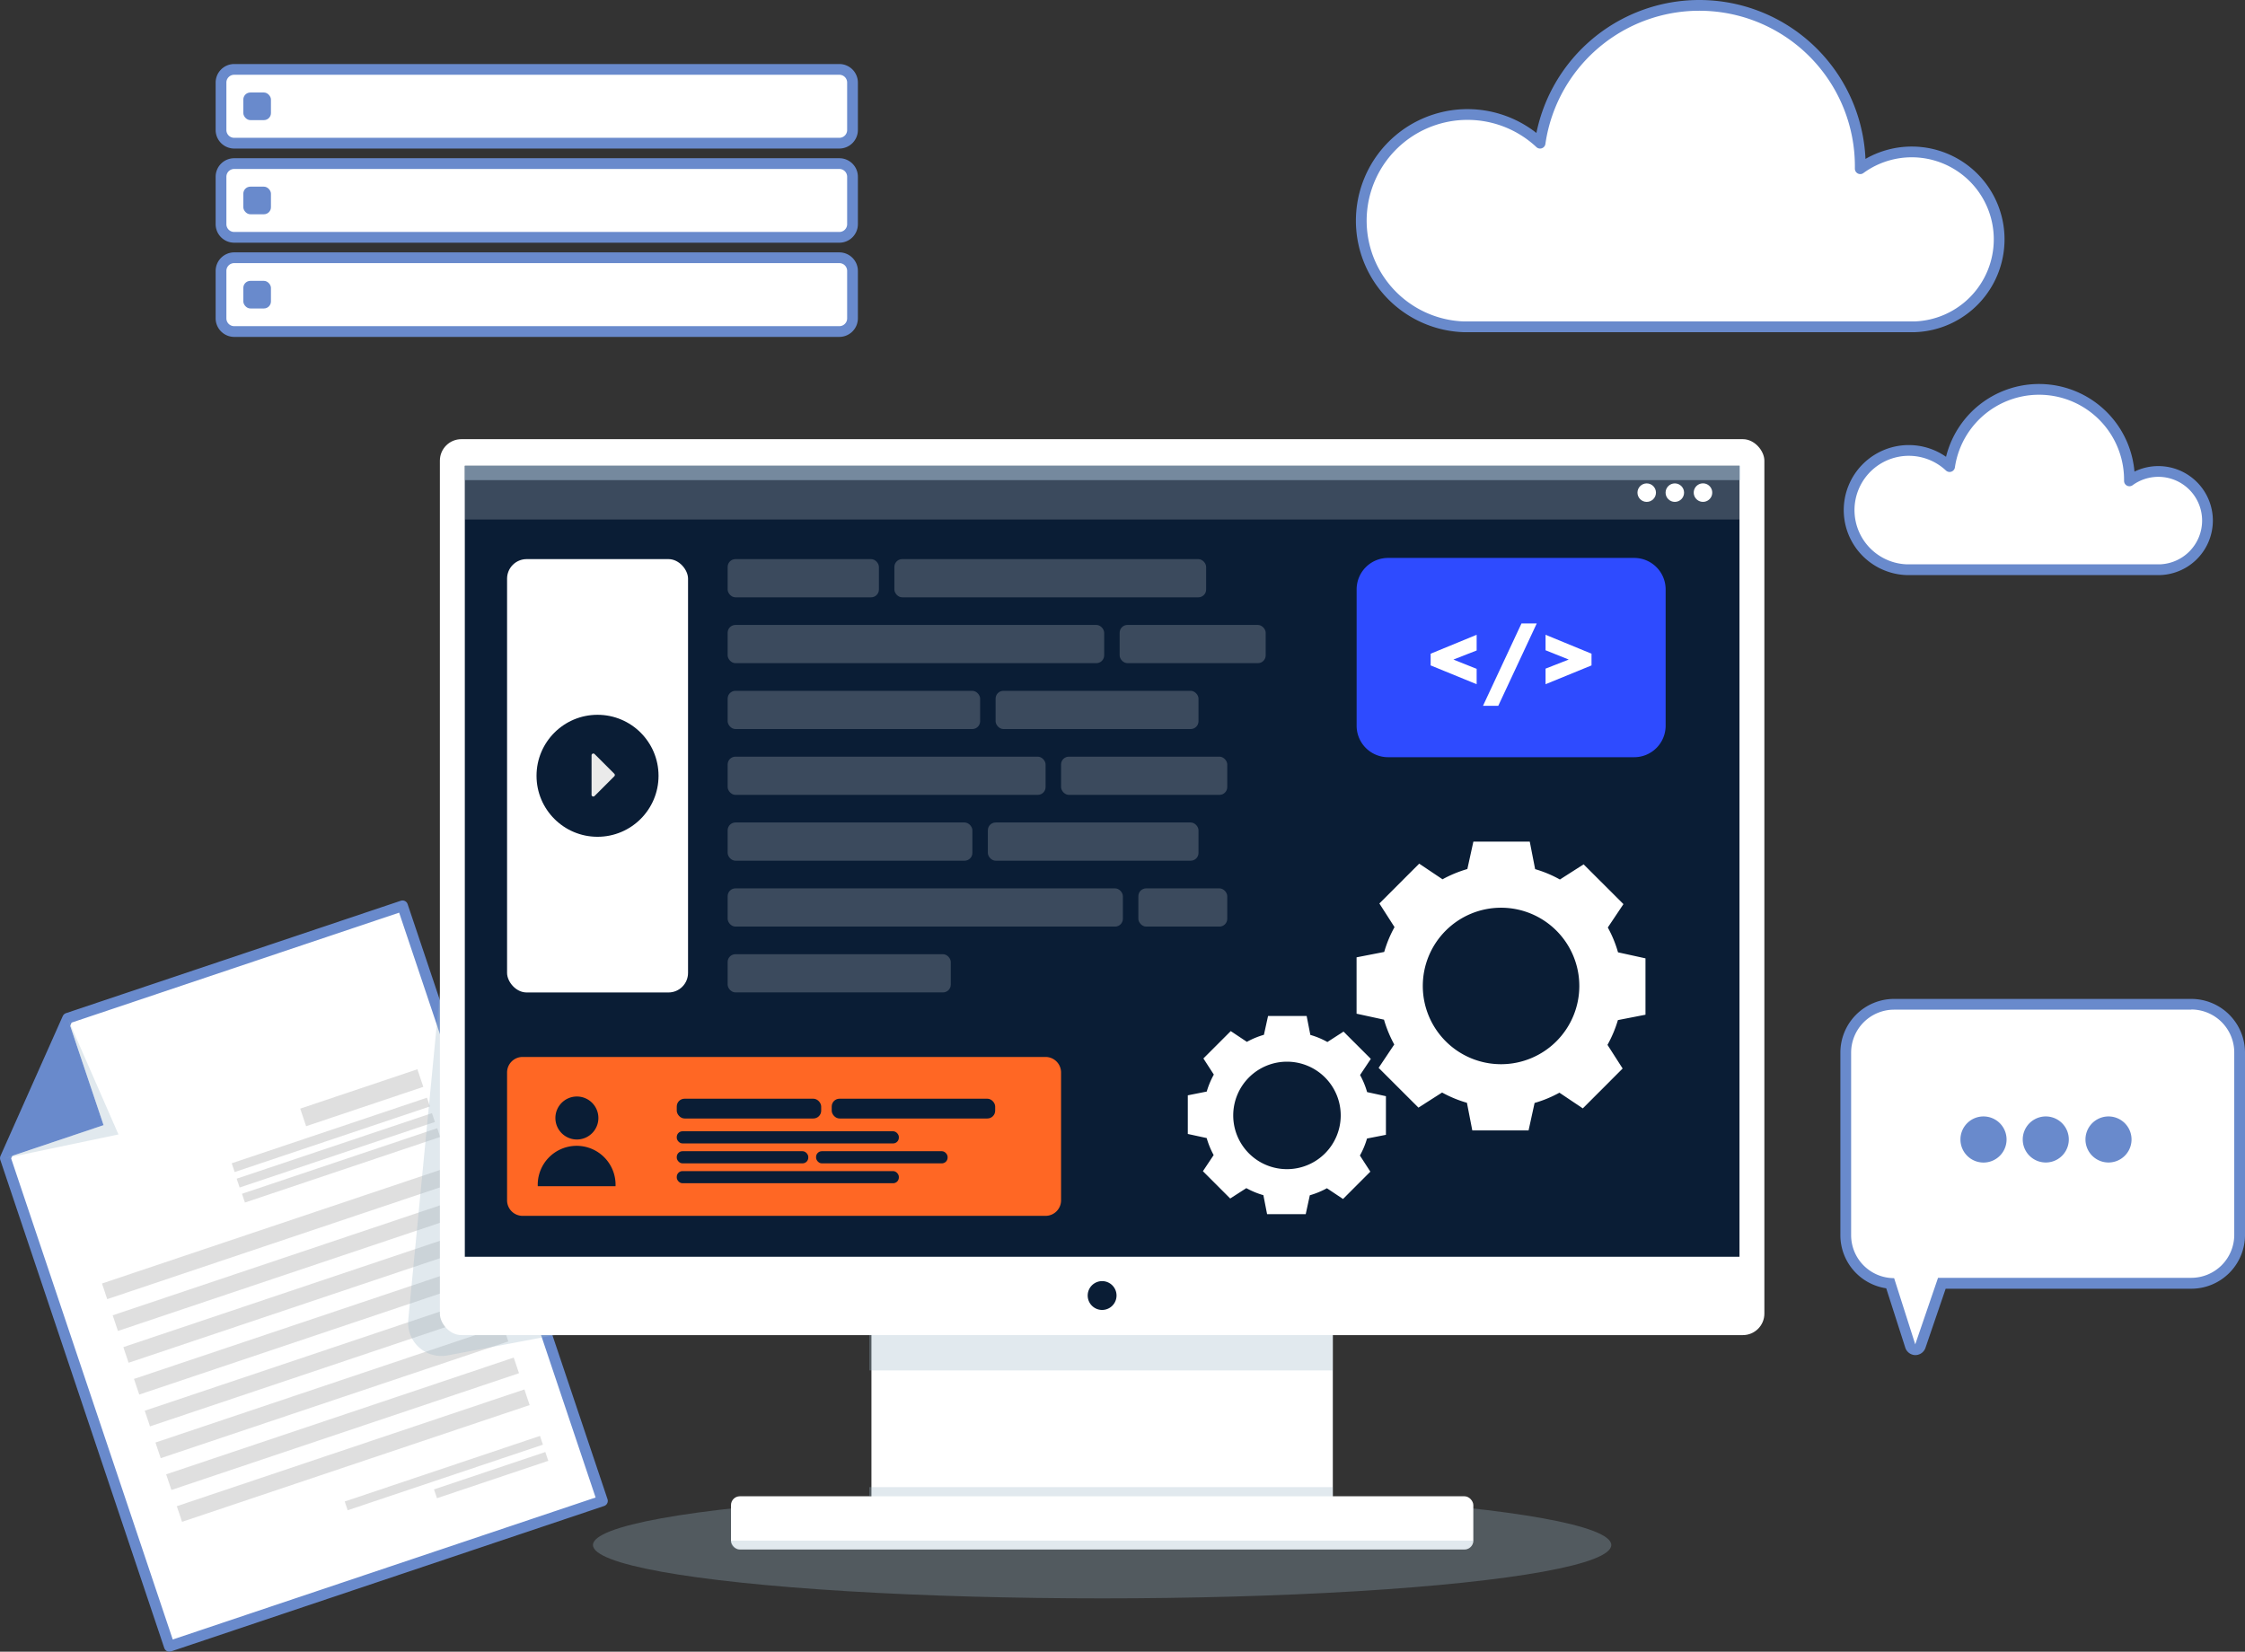 <svg id="Layer_1" data-name="Layer 1" xmlns="http://www.w3.org/2000/svg" viewBox="0 0 417.68 307.353"><rect x="0" y="0" width="417.68" height="307.353" fill="#333333" stroke="none"/><defs><style>.cls-1,.cls-12,.cls-5{fill:#fff;}.cls-1{stroke:#698acc;stroke-linecap:round;stroke-linejoin:round;stroke-width:2px;}.cls-2{fill:#698acc;}.cls-3{fill:#99b5c6;opacity:0.3;}.cls-12,.cls-3,.cls-4,.cls-7{isolation:isolate;}.cls-4{fill:#c1c1c1;}.cls-4,.cls-7{opacity:0.5;}.cls-6{fill:#0a1d35;}.cls-7{fill:#9abad8;}.cls-12,.cls-8{opacity:0.2;}.cls-9{fill:#eaeaea;}.cls-10{fill:#ff6724;}.cls-11{fill:#2e4bff;}</style></defs><g id="OBJECTS"><polygon class="cls-1" points="31.51 306.353 112.08 279.293 74.89 168.563 12.59 189.483 1 215.513 31.51 306.353"/><polygon class="cls-2" points="12.59 189.483 19.27 209.373 1 215.513 12.59 189.483"/><polygon class="cls-3" points="12.59 189.483 19.27 209.373 1 215.513 22.04 211.103 12.59 189.483"/><rect class="cls-4" x="55.805" y="216.335" width="23" height="3.45" transform="translate(-65.94 19) rotate(-18.57)"/><rect class="cls-4" x="42.387" y="224.11" width="38.32" height="1.72" transform="translate(-68.44 17.526) rotate(-18.57)"/><rect class="cls-4" x="63.413" y="287.046" width="38.32" height="1.72" transform="translate(-87.388 27.499) rotate(-18.57)"/><rect class="cls-4" x="80.454" y="287.419" width="21.85" height="1.73" transform="translate(-87.05 30.323) rotate(-18.57)"/><rect class="cls-4" x="17.685" y="241.685" width="68.22" height="3.07" transform="translate(-74.76 15.371) rotate(-18.57)"/><rect class="cls-4" x="19.677" y="247.603" width="68.22" height="3.07" transform="translate(-76.541 16.313) rotate(-18.57)"/><rect class="cls-4" x="21.659" y="253.524" width="68.22" height="3.07" transform="translate(-78.323 17.253) rotate(-18.57)"/><rect class="cls-4" x="23.641" y="259.442" width="68.22" height="3.07" transform="translate(-80.105 18.192) rotate(-18.57)"/><rect class="cls-4" x="25.642" y="265.36" width="68.22" height="3.07" transform="translate(-81.885 19.138) rotate(-18.57)"/><rect class="cls-4" x="27.634" y="271.278" width="68.22" height="3.07" transform="translate(-83.666 20.08) rotate(-18.57)"/><rect class="cls-4" x="29.626" y="277.196" width="68.22" height="3.07" transform="translate(-85.447 21.022) rotate(-18.57)"/><rect class="cls-4" x="31.608" y="283.124" width="68.22" height="3.07" transform="translate(-87.232 21.962) rotate(-18.57)"/><rect class="cls-4" x="43.311" y="226.98" width="38.32" height="1.73" transform="translate(-69.273 17.947) rotate(-18.56)"/><rect class="cls-4" x="44.297" y="229.786" width="38.32" height="1.72" transform="translate(-70.148 18.43) rotate(-18.57)"/><path class="cls-5" d="M356.33,264.95a1,1,0,0,1-.94-.7l-3.72-11.65a9,9,0,0,1-8.29-9V209.67a9,9,0,0,1,9-9h55.28a9,9,0,0,1,9,9V243.6a9,9,0,0,1-9,9H361.33l-4,11.64a1,1,0,0,1-.95.68Z" transform="translate(0 -13.787)"/><path class="cls-2" d="M407.68,201.64a8,8,0,0,1,8,8v33.93a8,8,0,0,1-8,8H360.57l-4.24,12.38-3.93-12.32a8,8,0,0,1-8-8V209.67a8,8,0,0,1,8-8h55.28m0-2H352.4a10,10,0,0,0-10,10V243.6a10,10,0,0,0,8.53,9.92l3.53,11a2,2,0,0,0,1.87,1.43h0a2,2,0,0,0,1.9-1.35l3.76-11h45.69a10,10,0,0,0,10-10V209.67A10,10,0,0,0,407.68,199.67Z" transform="translate(0 -13.787)"/><path class="cls-2" d="M364.74,225.83a4.29,4.29,0,1,0,4.29-4.29h-.01a4.28,4.28,0,0,0-4.28,4.28Z" transform="translate(0 -13.787)"/><path class="cls-2" d="M376.33,225.83a4.285,4.285,0,1,0,0-.01Z" transform="translate(0 -13.787)"/><path class="cls-2" d="M388,225.83a4.285,4.285,0,1,0,0-.01Z" transform="translate(0 -13.787)"/><path class="cls-1" d="M371.94,58.35A16.26,16.26,0,0,0,346.1,45.18V44.7a29.94,29.94,0,0,0-59.57-4.27A19.76,19.76,0,1,0,272.26,74.6h84A16.28,16.28,0,0,0,371.94,58.35Z" transform="translate(0 -13.787)"/><path class="cls-1" d="M410.7,110.67a9.14,9.14,0,0,0-14.52-7.4v-.26a16.82,16.82,0,0,0-33.46-2.4,11.1,11.1,0,1,0-8,19.19h47.17A9.15,9.15,0,0,0,410.7,110.67Z" transform="translate(0 -13.787)"/><rect class="cls-5" x="41.12" y="47.973" width="117.49" height="13.73" rx="2.45"/><path class="cls-2" d="M156.16,62.75a1.45,1.45,0,0,1,1.45,1.45h0v8.83a1.45,1.45,0,0,1-1.45,1.45H43.57a1.45,1.45,0,0,1-1.45-1.45V64.2a1.45,1.45,0,0,1,1.45-1.45H156.16m0-2H43.57a3.46,3.46,0,0,0-3.45,3.45v8.83a3.46,3.46,0,0,0,3.45,3.45H156.16a3.46,3.46,0,0,0,3.45-3.45V64.2A3.46,3.46,0,0,0,156.16,60.75Z" transform="translate(0 -13.787)"/><rect class="cls-5" x="41.12" y="30.443" width="117.49" height="13.73" rx="2.45"/><path class="cls-2" d="M156.16,45.23a1.45,1.45,0,0,1,1.45,1.45V55.5a1.45,1.45,0,0,1-1.45,1.45H43.57a1.45,1.45,0,0,1-1.45-1.45V46.68a1.45,1.45,0,0,1,1.45-1.45H156.16m0-2H43.57a3.45,3.45,0,0,0-3.45,3.45V55.5a3.45,3.45,0,0,0,3.45,3.45H156.16a3.45,3.45,0,0,0,3.45-3.45V46.68A3.45,3.45,0,0,0,156.16,43.23Z" transform="translate(0 -13.787)"/><rect class="cls-5" x="41.12" y="12.913" width="117.49" height="13.73" rx="2.45"/><path class="cls-2" d="M156.16,27.7a1.45,1.45,0,0,1,1.45,1.45v8.82a1.45,1.45,0,0,1-1.44,1.46l-.01,0H43.57a1.45,1.45,0,0,1-1.45-1.45l0-.01V29.15a1.45,1.45,0,0,1,1.45-1.45H156.16m0-2H43.57a3.46,3.46,0,0,0-3.45,3.45v8.82a3.46,3.46,0,0,0,3.45,3.46H156.16a3.46,3.46,0,0,0,3.45-3.46V29.15A3.46,3.46,0,0,0,156.16,25.7Z" transform="translate(0 -13.787)"/><rect class="cls-2" x="45.27" y="17.213" width="5.14" height="5.14" rx="1.31"/><rect class="cls-2" x="45.27" y="34.733" width="5.14" height="5.14" rx="1.31"/><rect class="cls-2" x="45.27" y="52.263" width="5.14" height="5.14" rx="1.31"/><ellipse class="cls-3" cx="205.05" cy="287.503" rx="94.73" ry="9.93"/><path class="cls-3" d="M81.84,198.46l-5.88,60.89a6.18,6.18,0,0,0,7.29,6.66l20-3.79-17.9-4.68Z" transform="translate(0 -13.787)"/><rect class="cls-5" x="162.13" y="243.763" width="85.84" height="39.62"/><rect class="cls-5" x="136" y="278.433" width="138.11" height="9.9" rx="1.65"/><rect class="cls-5" x="81.84" y="81.723" width="246.42" height="166.72" rx="4"/><rect class="cls-3" x="161.73" y="248.443" width="86.24" height="6.57"/><rect class="cls-3" x="161.73" y="276.733" width="86.24" height="1.7"/><rect class="cls-6" x="86.48" y="86.673" width="237.15" height="147.19"/><rect class="cls-7" x="86.48" y="86.673" width="237.26" height="2.67"/><path class="cls-3" d="M272.5,302.12h-135a1.54,1.54,0,0,1-1.54-1.53v-.12H274.1v.05A1.6,1.6,0,0,1,272.5,302.12Z" transform="translate(0 -13.787)"/><path class="cls-6" d="M207.73,254.87a2.682,2.682,0,1,1,0-.01Z" transform="translate(0 -13.787)"/><path class="cls-5" d="M254.33,225.65l3.52-.69v-7.19l-3.5-.76a15.31,15.31,0,0,0-1.31-3.18l2-3-5.08-5.08-3,1.94a14.53,14.53,0,0,0-3.17-1.32l-.69-3.52h-7.18l-.77,3.5a15.231,15.231,0,0,0-3.17,1.31l-3-2-5.09,5.09,1.94,3a15.732,15.732,0,0,0-1.32,3.16l-3.52.7v7.19l3.51.76a15.759,15.759,0,0,0,1.3,3.17l-2,3,5.08,5.08,3-1.93a15.232,15.232,0,0,0,3.17,1.31l.69,3.53h7.19l.76-3.51a15.311,15.311,0,0,0,3.18-1.31l3,2,5.08-5.09-1.94-3A14.73,14.73,0,0,0,254.33,225.65Zm-24.89-4.3a10,10,0,1,1,10,10A10,10,0,0,1,229.44,221.35Z" transform="translate(0 -13.787)"/><path class="cls-5" d="M301.01,203.61l5.13-1V192.12L301.03,191a21.79,21.79,0,0,0-1.9-4.62l2.91-4.35-7.41-7.4-4.41,2.82a22.34,22.34,0,0,0-4.61-1.93l-1-5.12H274.12L273,175.5a22.82,22.82,0,0,0-4.62,1.91l-4.34-2.91-7.41,7.41,2.82,4.4a22.071,22.071,0,0,0-1.92,4.62l-5.14,1v10.49l5.1,1.11a22.919,22.919,0,0,0,1.91,4.62l-2.91,4.35,7.41,7.4,4.4-2.81a22.359,22.359,0,0,0,4.62,1.91l1,5.14h10.47l1.12-5.11a22.359,22.359,0,0,0,4.62-1.91l4.35,2.92,7.41-7.42-2.82-4.4A22.539,22.539,0,0,0,301.01,203.61Zm-36.3-6.35a14.56,14.56,0,1,1,14.56,14.56h0A14.56,14.56,0,0,1,264.71,197.26Z" transform="translate(0 -13.787)"/><g class="cls-8"><rect class="cls-5" x="135.38" y="104.043" width="28.14" height="7.11" rx="1.45"/><rect class="cls-5" x="166.4" y="104.043" width="58" height="7.11" rx="1.45"/><rect class="cls-5" x="135.38" y="116.293" width="70.05" height="7.11" rx="1.45"/><rect class="cls-5" x="208.31" y="116.293" width="27.17" height="7.11" rx="1.45"/><rect class="cls-5" x="135.38" y="128.553" width="46.97" height="7.11" rx="1.45"/><rect class="cls-5" x="185.23" y="128.553" width="37.75" height="7.11" rx="1.45"/><rect class="cls-5" x="135.38" y="140.803" width="59.15" height="7.11" rx="1.45"/><rect class="cls-5" x="197.41" y="140.803" width="30.92" height="7.11" rx="1.45"/><rect class="cls-5" x="135.38" y="153.053" width="45.53" height="7.11" rx="1.45"/><rect class="cls-5" x="183.79" y="153.053" width="39.19" height="7.11" rx="1.45"/><rect class="cls-5" x="135.38" y="165.313" width="73.53" height="7.11" rx="1.45"/><rect class="cls-5" x="211.79" y="165.313" width="16.54" height="7.11" rx="1.45"/><rect class="cls-5" x="135.38" y="177.563" width="41.51" height="7.11" rx="1.45"/></g><rect class="cls-5" x="94.34" y="104.043" width="33.67" height="80.64" rx="3.64"/><circle class="cls-6" cx="111.17" cy="144.363" r="11.35"/><path class="cls-9" d="M110.06,161.62v-7.27a.33.33,0,0,1,.57-.24l3.66,3.66a.33.33,0,0,1,.003.467L114.29,158.24l-3.66,3.66a.33.33,0,0,1-.57-.28Z" transform="translate(0 -13.787)"/><path class="cls-10" d="M97.23,196.683h97.29a2.89,2.89,0,0,1,2.89,2.89v23.79a2.89,2.89,0,0,1-2.89,2.89H97.23a2.89,2.89,0,0,1-2.89-2.89v-23.79A2.89,2.89,0,0,1,97.23,196.683Z"/><path class="cls-6" d="M114.52,234.52H100.05a7.24,7.24,0,1,1,14.47-.538Q114.53,234.251,114.52,234.52Zm-7.19-16.69a4,4,0,1,0,4,4A4,4,0,0,0,107.33,217.83Z" transform="translate(0 -13.787)"/><rect class="cls-6" x="125.91" y="204.453" width="26.87" height="3.68" rx="1.45"/><rect class="cls-6" x="125.91" y="210.513" width="41.32" height="2.26" rx="1.07"/><rect class="cls-6" x="125.91" y="214.223" width="24.47" height="2.26" rx="1.07"/><rect class="cls-6" x="151.83" y="214.223" width="24.47" height="2.26" rx="1.07"/><rect class="cls-6" x="125.91" y="217.923" width="41.32" height="2.26" rx="1.07"/><rect class="cls-6" x="154.74" y="204.453" width="30.41" height="3.68" rx="1.45"/><path class="cls-11" d="M258.25,103.823h45.79a5.85,5.85,0,0,1,5.85,5.85v25.38a5.85,5.85,0,0,1-5.85,5.85H258.25a5.85,5.85,0,0,1-5.85-5.85v-25.38A5.85,5.85,0,0,1,258.25,103.823Z"/><rect class="cls-12" x="86.48" y="86.673" width="237.15" height="10"/><path class="cls-5" d="M318.56,105.46a1.72,1.72,0,1,1,0-.01Z" transform="translate(0 -13.787)"/><circle class="cls-5" cx="311.6" cy="91.673" r="1.72"/><circle class="cls-5" cx="306.37" cy="91.673" r="1.72"/><path class="cls-5" d="M266.17,137.61v-2.18l8.56-3.52v2.92l-4.32,1.69,4.32,1.73v2.86Z" transform="translate(0 -13.787)"/><path class="cls-5" d="M283.07,129.8h2.84l-7.16,15.33h-2.84Z" transform="translate(0 -13.787)"/><path class="cls-5" d="M287.55,141.11v-2.9l4.31-1.69-4.31-1.73v-2.88l8.55,3.52v2.18Z" transform="translate(0 -13.787)"/></g></svg>